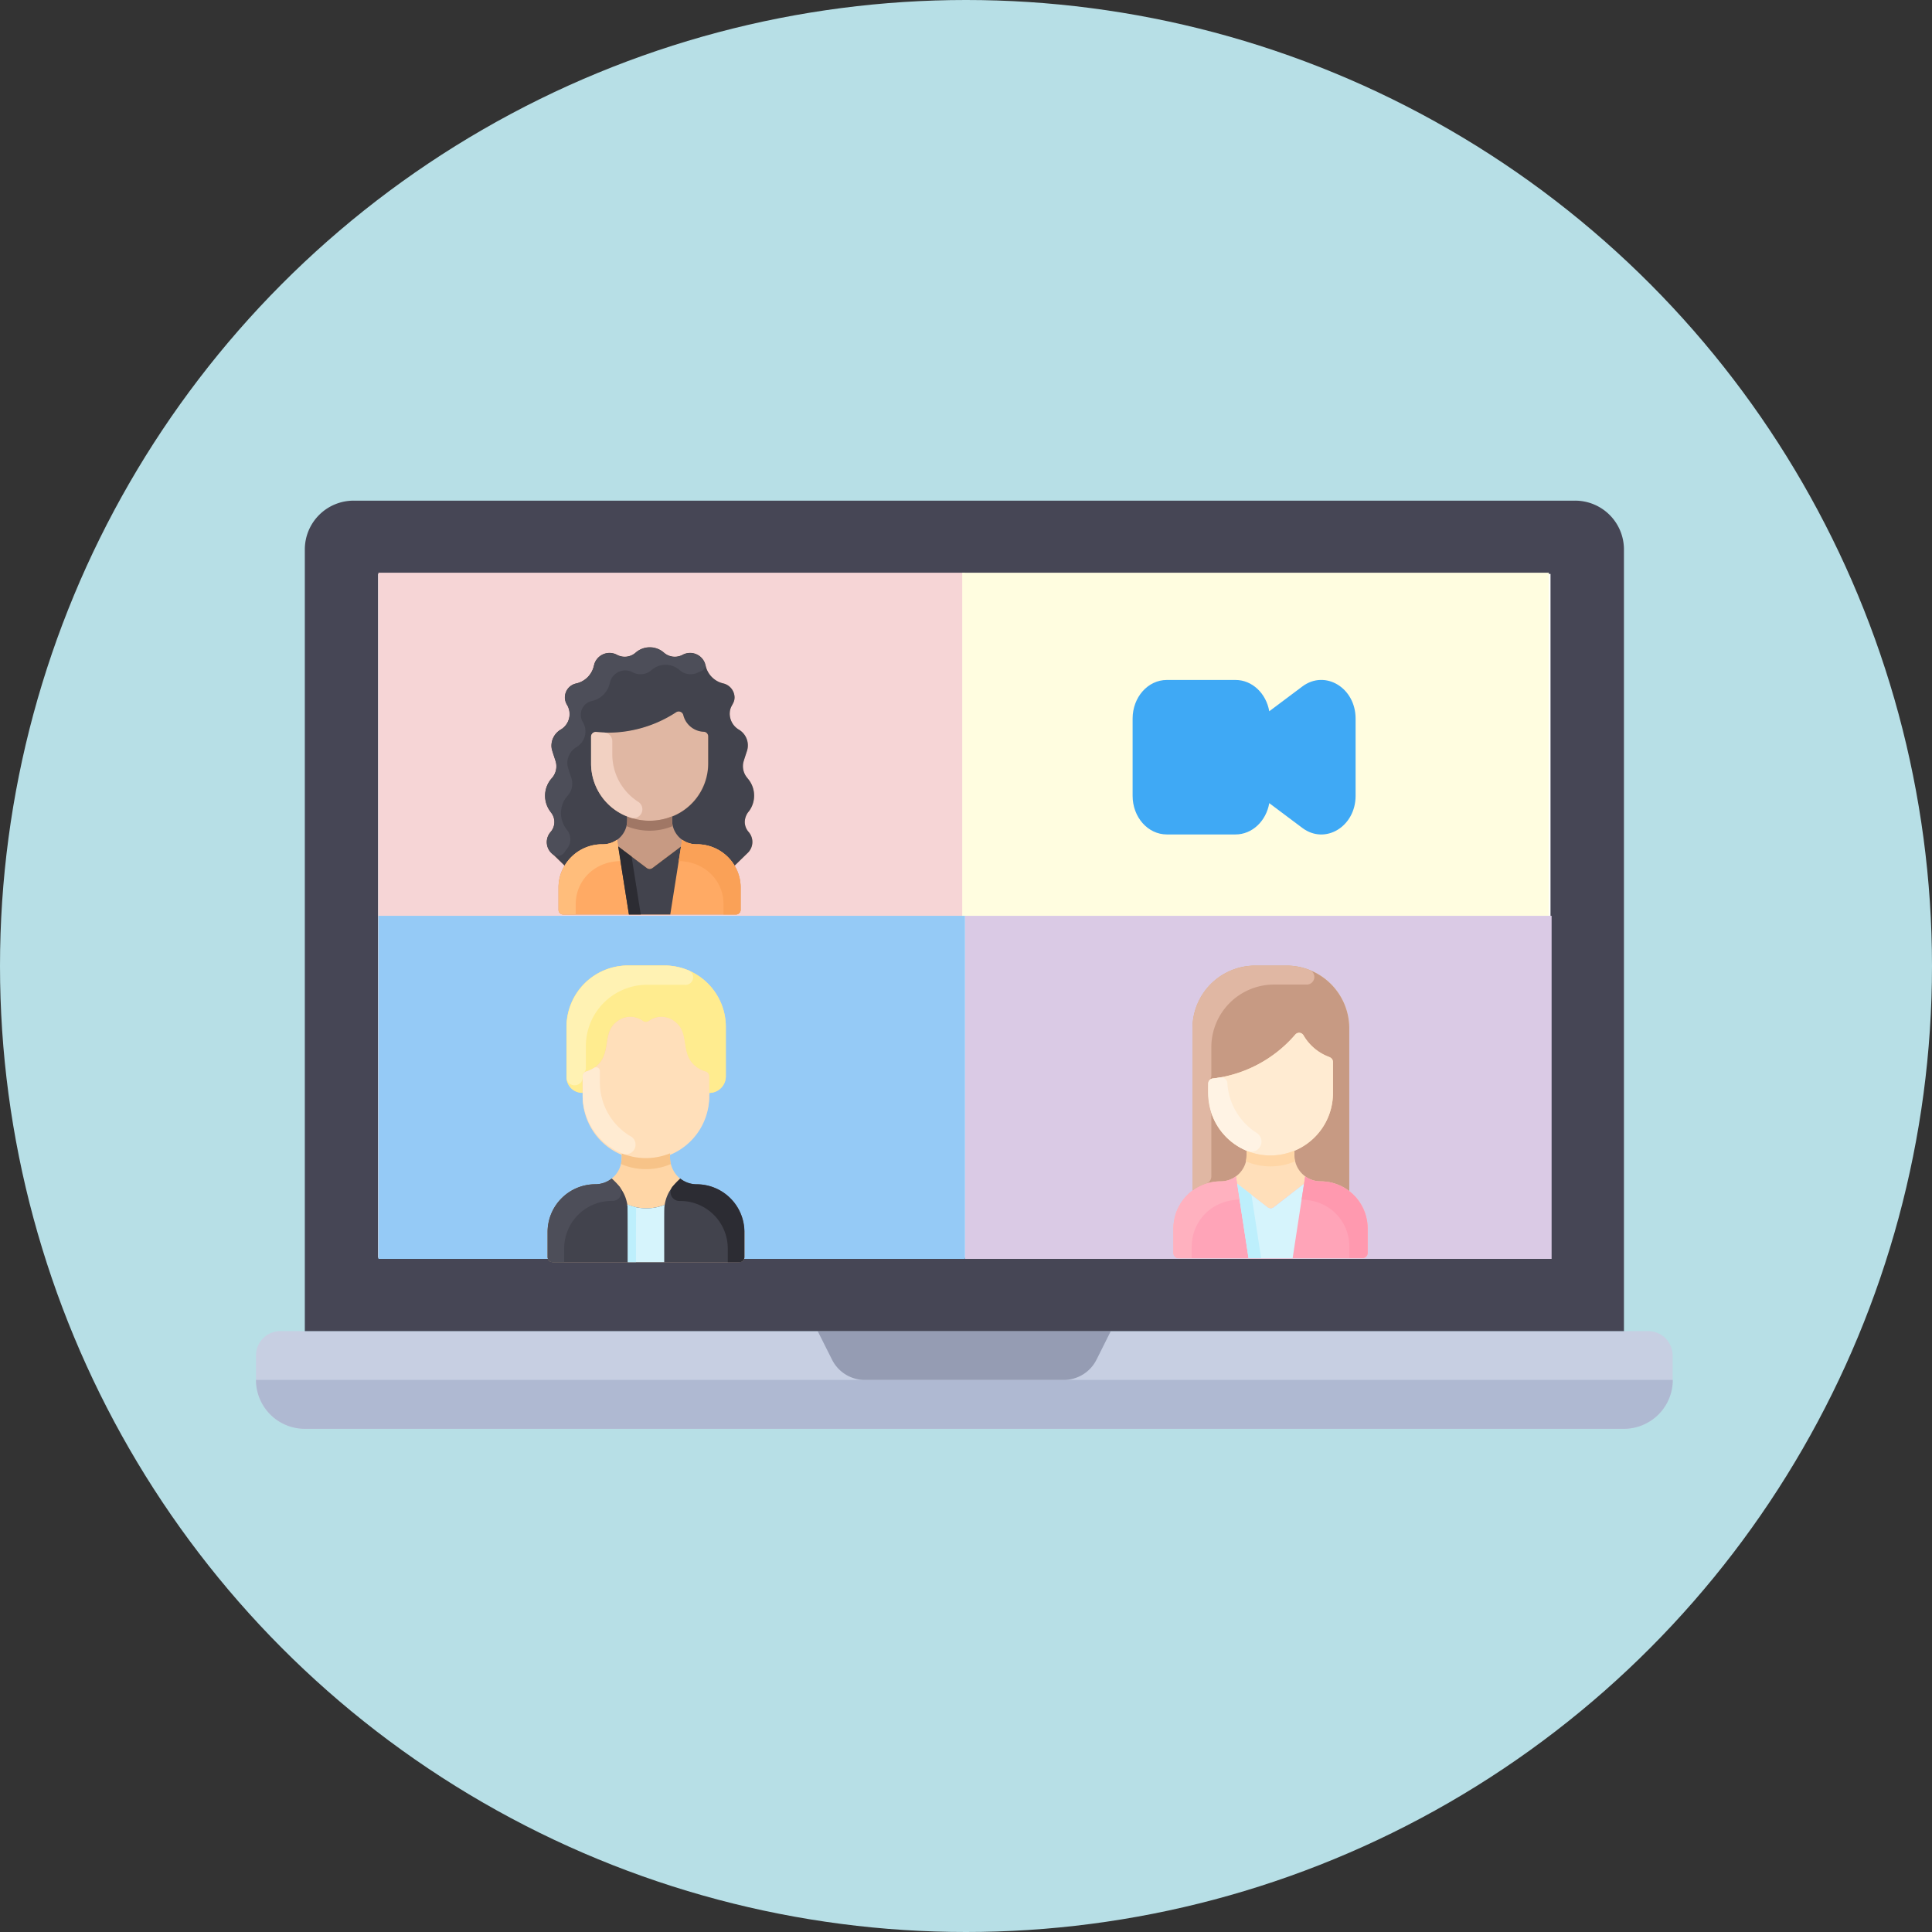 <svg xmlns="http://www.w3.org/2000/svg" viewBox="0 0 508 508"><rect x="0" y="0" width="508" height="508" fill="#333333" stroke="none"/><defs><style>.cls-1{fill:#b7dfe6;}.cls-2{fill:#c7cfe2;}.cls-3{fill:#afb9d2;}.cls-4{fill:#959cb3;}.cls-5{fill:#464655;}.cls-6{fill:#fff;}.cls-7{fill:none;}.cls-8{fill:#f6d5d6;}.cls-9{fill:#dacae5;}.cls-10{fill:#95caf6;}.cls-11{fill:#fffde0;}.cls-12{fill:#ffdfba;}.cls-13{fill:#ffa4b8;}.cls-14{fill:#d6f4fc;}.cls-15{fill:#c79a83;}.cls-16{fill:#ffebd2;}.cls-17{fill:#ffd6a6;}.cls-18{fill:#e0b7a3;}.cls-19{fill:#fff3e4;}.cls-20{fill:#ffb1bf;}.cls-21{fill:#ff99af;}.cls-22{fill:#bdeffc;}.cls-23{fill:#42434d;}.cls-24{fill:#ffaa64;}.cls-25{fill:#ffbd7b;}.cls-26{fill:#faa157;}.cls-27{fill:#2c2c33;}.cls-28{fill:#a07765;}.cls-29{fill:#4d4e59;}.cls-30{fill:#f2d1c2;}.cls-31{fill:#ffec8f;}.cls-32{fill:#f7c388;}.cls-33{fill:#fff2b3;}.cls-34{fill:#3fa9f5;}</style></defs><g id="Layer_2" data-name="Layer 2"><g id="Layer_1-2" data-name="Layer 1"><circle class="cls-1" cx="254" cy="254" r="254"/><path class="cls-2" d="M427,375.69H80.15a12.84,12.84,0,0,1-12.84-12.85v-6.42A6.41,6.41,0,0,1,73.73,350H433.38a6.42,6.42,0,0,1,6.42,6.42v6.42A12.85,12.85,0,0,1,427,375.69Z"/><path class="cls-3" d="M80.15,375.69H427a12.85,12.85,0,0,0,12.84-12.85H67.31A12.85,12.85,0,0,0,80.15,375.69Z"/><path class="cls-4" d="M279.71,362.84H227.4a9.64,9.64,0,0,1-8.62-5.32L215,350h77.07l-3.76,7.52A9.64,9.64,0,0,1,279.71,362.84Z"/><path class="cls-5" d="M427,350H80.15V144.48A12.84,12.84,0,0,1,93,131.64H414.11A12.84,12.84,0,0,1,427,144.48Z"/><rect class="cls-6" x="99.42" y="150.91" width="308.27" height="179.82"/><line class="cls-7" x1="99.5" y1="240.8" x2="407.97" y2="240.8"/><line class="cls-7" x1="253.74" y1="150.59" x2="253.74" y2="331.02"/><rect class="cls-8" x="99.5" y="150.59" width="154.24" height="90.21"/><rect class="cls-9" x="253.74" y="240.8" width="154.24" height="90.21"/><rect class="cls-10" x="99.5" y="240.8" width="154.24" height="90.21"/><rect class="cls-11" x="253.01" y="150.59" width="154.24" height="90.21"/><path class="cls-12" d="M359.61,323v6.51a1.32,1.32,0,0,1-1.33,1.32h-48.4a1.33,1.33,0,0,1-1.33-1.32V323a12.33,12.33,0,0,1,5-9.91V270.39A16.49,16.49,0,0,1,330,253.9h8.29a16.49,16.49,0,0,1,16.49,16.49v42.8a12.34,12.34,0,0,1,4.81,9.79Z"/><path class="cls-13" d="M359.61,323v6.51a1.32,1.32,0,0,1-1.33,1.32h-48.4a1.33,1.33,0,0,1-1.33-1.32V323a12.36,12.36,0,0,1,12.37-12.36,6.8,6.8,0,0,0,4.05-1.33l.3,1.93,8,6.2a1.32,1.32,0,0,0,1.62,0l8-6.2.3-1.93a6.81,6.81,0,0,0,4.06,1.33A12.36,12.36,0,0,1,359.61,323Z"/><path class="cls-14" d="M342.89,311.22l-3,19.59H328.29l-3-19.59,8,6.2a1.32,1.32,0,0,0,1.62,0Z"/><path class="cls-15" d="M350.49,287.4v-8.17a1.32,1.32,0,0,0-.87-1.25,13.09,13.09,0,0,1-6.88-5.73,1.32,1.32,0,0,0-2.14-.22,33.82,33.82,0,0,1-21.76,11.55,1.34,1.34,0,0,0-1.17,1.32v2.5a16.42,16.42,0,0,0,10.14,15.17l0,.06v1.13a6.86,6.86,0,0,1-6.86,6.86,12.3,12.3,0,0,0-7.39,2.45V270.39A16.49,16.49,0,0,1,330,253.9h8.29a16.49,16.49,0,0,1,16.49,16.49v42.8a12.33,12.33,0,0,0-7.55-2.57,6.87,6.87,0,0,1-6.87-6.86v-1.13l0-.06a16.41,16.41,0,0,0,10.13-15.17Z"/><path class="cls-16" d="M349.62,278a1.32,1.32,0,0,1,.87,1.25v8.17a16.41,16.41,0,1,1-32.82,0v-2.5a1.32,1.32,0,0,1,1.17-1.31A33.9,33.9,0,0,0,340.6,272a1.32,1.32,0,0,1,2.14.22,13.05,13.05,0,0,0,6.88,5.73Z"/><path class="cls-17" d="M340.57,305.35a16.41,16.41,0,0,1-13,0,10.46,10.46,0,0,0,.18-2.72l0-.06a16.44,16.44,0,0,0,12.55,0l0,.06a10,10,0,0,0,.19,2.72Z"/><path class="cls-18" d="M344.52,255.11a2,2,0,0,1-.83,3.77H335a16.49,16.49,0,0,0-16.49,16.49v7.36c0,1.21-.83,1.24-.83,2.18a21.78,21.78,0,0,0,.74,7.37,2.08,2.08,0,0,1,.09.6v16.46a2,2,0,0,1-1.35,1.87,12.2,12.2,0,0,0-3.62,1.87V270.39A16.49,16.49,0,0,1,330,253.9h8.29a16.44,16.44,0,0,1,6.21,1.21Z"/><path class="cls-19" d="M330.43,297.89a2.68,2.68,0,0,1-2.44,4.75,16.4,16.4,0,0,1-10.32-15.24v-2.5a1.32,1.32,0,0,1,1.17-1.31c.63-.08,1.27-.18,1.94-.29a1.65,1.65,0,0,1,1.94,1.48,16.73,16.73,0,0,0,7.71,13.11Z"/><path class="cls-20" d="M325.92,315.42c-7.78.2-12.56,6.05-12.56,12.36v3h-3.48a1.33,1.33,0,0,1-1.33-1.32V323a12.36,12.36,0,0,1,12.37-12.36,6.8,6.8,0,0,0,4.05-1.33c.38,2.44.18,1.16.95,6.13Z"/><path class="cls-21" d="M342.25,315.42c7.77.2,12.55,6.05,12.55,12.36v3h3.48a1.32,1.32,0,0,0,1.33-1.32V323a12.36,12.36,0,0,0-12.36-12.36,6.81,6.81,0,0,1-4.06-1.33c-.37,2.44-.18,1.16-.94,6.13Z"/><path class="cls-22" d="M331.6,330.81h-3.31l-3-19.59,3.76,2.92Z"/><path class="cls-15" d="M195.83,216.1a4.45,4.45,0,0,1,1.12-2.82,6.88,6.88,0,0,0-.42-8.67,4.72,4.72,0,0,1-1.2-3.13c0-.92.16-1.24,1.08-4.07a4.81,4.81,0,0,0-2.16-5.56,4.9,4.9,0,0,1-2.39-4.14c0-2.22,1.27-2.51,1.27-4.36a3.85,3.85,0,0,0-3-3.65,6.17,6.17,0,0,1-4.49-4.21l-.27-1a4.15,4.15,0,0,0-5.93-2.29,4.36,4.36,0,0,1-4.88-.59,5.61,5.61,0,0,0-7.43,0,4.34,4.34,0,0,1-4.87.59,4.16,4.16,0,0,0-5.94,2.29l-.27,1a6.15,6.15,0,0,1-4.49,4.21,3.7,3.7,0,0,0-2.49,5.52,4.76,4.76,0,0,1-1.66,6.63A4.9,4.9,0,0,0,145,196c0,.91.16,1.24,1.08,4.07a4.69,4.69,0,0,1-1,4.55,6.88,6.88,0,0,0-.42,8.67l.34.47a4,4,0,0,1-.23,5,4,4,0,0,0,.36,5.65c3.34,3.26,3.29,3.21,3.31,3.22a10.93,10.93,0,0,0-1.58,5.69v5.94a1.23,1.23,0,0,0,1.24,1.21H193.5a1.22,1.22,0,0,0,1.24-1.21V233.3a10.93,10.93,0,0,0-1.58-5.69s-.15.16,3.31-3.22a4,4,0,0,0,.36-5.65,4,4,0,0,1-1-2.64Z"/><path class="cls-18" d="M185,192.37a1.21,1.21,0,0,1,1.17,1.2v7.25a15,15,0,0,1-9.5,13.85c-10.09,4.08-21.27-3.17-21.27-13.85v-7.14a1.23,1.23,0,0,1,1.35-1.21,32.8,32.8,0,0,0,21-5.22,1.25,1.25,0,0,1,1.89.68,5.77,5.77,0,0,0,5.39,4.44Z"/><path class="cls-23" d="M196.53,204.61a6.88,6.88,0,0,1,.42,8.67,4.45,4.45,0,0,0-1.12,2.82,4,4,0,0,0,1,2.64,4,4,0,0,1-.36,5.65c-3.34,3.26-3.29,3.21-3.31,3.22a11.64,11.64,0,0,0-10-5.6,6.35,6.35,0,0,1-6.44-6.25v-1l0-.05a15,15,0,0,0,9.5-13.85v-7.25a1.21,1.21,0,0,0-1.17-1.2,5.76,5.76,0,0,1-5.39-4.44,1.25,1.25,0,0,0-1.89-.68,32.78,32.78,0,0,1-21,5.22,1.23,1.23,0,0,0-1.35,1.21v7.14a15,15,0,0,0,9.5,13.85l0,.05v1a6.35,6.35,0,0,1-6.44,6.25,11.64,11.64,0,0,0-10,5.6l-3.31-3.22a4,4,0,0,1-.36-5.65,4,4,0,0,0,.23-5l-.34-.47a6.88,6.88,0,0,1,.42-8.67,4.69,4.69,0,0,0,1-4.55c-.92-2.83-1.08-3.15-1.08-4.07a4.9,4.9,0,0,1,2.39-4.14,4.76,4.76,0,0,0,1.66-6.63,3.7,3.7,0,0,1,2.49-5.52,6.15,6.15,0,0,0,4.49-4.21l.27-1a4.16,4.16,0,0,1,5.94-2.29,4.34,4.34,0,0,0,4.87-.59,5.61,5.61,0,0,1,7.43,0,4.36,4.36,0,0,0,4.88.59,4.15,4.15,0,0,1,5.93,2.29l.27,1a6.17,6.17,0,0,0,4.49,4.21,3.85,3.85,0,0,1,3,3.65c0,1.85-1.27,2.14-1.27,4.36a4.9,4.9,0,0,0,2.39,4.14,4.81,4.81,0,0,1,2.16,5.56c-.92,2.83-1.08,3.15-1.08,4.07a4.72,4.72,0,0,0,1.2,3.13Z"/><path class="cls-24" d="M194.74,233.3v5.94a1.22,1.22,0,0,1-1.24,1.21H148.11a1.23,1.23,0,0,1-1.24-1.21V233.3A11.44,11.44,0,0,1,158.46,222a6.51,6.51,0,0,0,3.8-1.2l.28,1.76,7.5,5.66a1.31,1.31,0,0,0,1.53,0l7.5-5.66.28-1.76a6.53,6.53,0,0,0,3.8,1.2A11.44,11.44,0,0,1,194.74,233.3Z"/><path class="cls-23" d="M179.07,222.57l-2.83,17.88H165.37l-2.83-17.88,7.51,5.65a1.26,1.26,0,0,0,1.52,0Z"/><path class="cls-25" d="M163.15,226.4c-7.29.18-11.77,5.53-11.77,11.29v2.76h-3.27a1.23,1.23,0,0,1-1.24-1.21V233.3A11.44,11.44,0,0,1,158.46,222a6.51,6.51,0,0,0,3.8-1.2c.36,2.22.17,1.05.89,5.59Z"/><path class="cls-26" d="M178.46,226.4c7.29.18,11.78,5.53,11.78,11.29v2.76h3.26a1.22,1.22,0,0,0,1.24-1.21V233.3A11.44,11.44,0,0,0,183.15,222a6.53,6.53,0,0,1-3.8-1.2c-.35,2.22-.17,1.05-.89,5.59Z"/><path class="cls-27" d="M168.48,240.45h-3.11l-2.83-17.88,3.53,2.66Z"/><path class="cls-28" d="M176.89,217.21a15.84,15.84,0,0,1-12.17,0,9.16,9.16,0,0,0,.18-2.49l0-.05a15.86,15.86,0,0,0,11.77,0l0,.05A9.16,9.16,0,0,0,176.89,217.21Z"/><path class="cls-29" d="M185.33,174.52a1.62,1.62,0,0,1-1.08,2,4.66,4.66,0,0,0-.66.28,4.34,4.34,0,0,1-4.87-.59,5.61,5.61,0,0,0-7.43,0,4.36,4.36,0,0,1-4.88.59,4.15,4.15,0,0,0-5.93,2.29l-.27,1a6.16,6.16,0,0,1-4.49,4.21,3.7,3.7,0,0,0-2.49,5.52,4.77,4.77,0,0,1-1.67,6.63,4.92,4.92,0,0,0-2.39,4.14c0,.91.17,1.24,1.09,4.07a4.7,4.7,0,0,1-1,4.55,6.88,6.88,0,0,0-.42,8.67l.35.47a4,4,0,0,1-.23,5,4,4,0,0,0-.46.64,2.17,2.17,0,0,1-3.38.47,4,4,0,0,1-.36-5.65,4,4,0,0,0,.23-5l-.34-.47a6.88,6.88,0,0,1,.42-8.67,4.69,4.69,0,0,0,1-4.55c-.92-2.83-1.08-3.16-1.08-4.07a4.9,4.9,0,0,1,2.39-4.14,4.76,4.76,0,0,0,1.66-6.63,3.7,3.7,0,0,1,2.49-5.52,6.15,6.15,0,0,0,4.49-4.21l.27-1a4.16,4.16,0,0,1,5.94-2.29,4.34,4.34,0,0,0,4.87-.59,5.61,5.61,0,0,1,7.43,0,4.36,4.36,0,0,0,4.88.59,4.15,4.15,0,0,1,5.93,2.29Z"/><path class="cls-30" d="M167.86,210.86a2.32,2.32,0,0,1-2.09,4.11,14.93,14.93,0,0,1-10.35-14.15v-7.14a1.23,1.23,0,0,1,1.35-1.21c.59.06,1.25.1,1.95.12A2.33,2.33,0,0,1,161,194.9v3.5A14.82,14.82,0,0,0,167.86,210.86Z"/><path class="cls-17" d="M195.75,323.85v6.67a1.34,1.34,0,0,1-1.35,1.34H145.33a1.34,1.34,0,0,1-1.35-1.34v-6.67a12.56,12.56,0,0,1,12.6-12.46,7,7,0,0,0,4.26-1.51h0a6.91,6.91,0,0,0,2.62-5.43v-1.15l0-.06a16.64,16.64,0,0,1-10.27-15.38v-.53a4.15,4.15,0,0,1-4.21-4.12V270a16.14,16.14,0,0,1,16.14-16.13h9.58A16.13,16.13,0,0,1,190.85,270V283a4.36,4.36,0,0,1-4.37,4.37v.53a16.64,16.64,0,0,1-10.27,15.38l0,.06a7.46,7.46,0,0,0,2.64,6.6h0l0,0a7,7,0,0,0,4.26,1.51,12.56,12.56,0,0,1,12.6,12.46Z"/><path class="cls-23" d="M195.75,323.85v6.67a1.34,1.34,0,0,1-1.34,1.34H145.33a1.34,1.34,0,0,1-1.35-1.34v-6.67a12.56,12.56,0,0,1,12.6-12.46,7,7,0,0,0,4.26-1.5c1.35,1.35,3.49,3.15,4.1,6.81a12.91,12.91,0,0,0,9.84.08c.59-3.69,2.73-5.51,4.11-6.89a7,7,0,0,0,4.26,1.5A12.56,12.56,0,0,1,195.75,323.85Z"/><path class="cls-12" d="M186.48,287.87a16.64,16.64,0,1,1-33.27,0V283a1.36,1.36,0,0,1,.95-1.29,7.41,7.41,0,0,0,3.25-1.91c3.23-3.35,1.07-8.28,4.7-11.09a5.66,5.66,0,0,1,7-.28,1.34,1.34,0,0,0,1.53,0,5.65,5.65,0,0,1,7,.28c3.63,2.81,1.47,7.74,4.7,11.09a7.41,7.41,0,0,0,3.25,1.91,1.36,1.36,0,0,1,.95,1.29v4.89Z"/><path class="cls-31" d="M190.85,270V283a4.36,4.36,0,0,1-4.37,4.37V283a1.34,1.34,0,0,0-.95-1.28,7.51,7.51,0,0,1-3.25-1.92c-3.23-3.35-1.07-8.28-4.7-11.09a5.66,5.66,0,0,0-7-.28,1.34,1.34,0,0,1-1.53,0,5.66,5.66,0,0,0-7,.28c-3.63,2.81-1.47,7.74-4.7,11.09a7.51,7.51,0,0,1-3.25,1.92,1.34,1.34,0,0,0-.95,1.28v4.36a4.15,4.15,0,0,1-4.21-4.12V270a16.14,16.14,0,0,1,16.14-16.13h9.58A16.13,16.13,0,0,1,190.85,270Z"/><path class="cls-14" d="M174.78,316.78c-.17,1.08-.13.34-.13,15.08h-9.57c0-14.72,0-14-.14-15.16a12.91,12.91,0,0,0,9.84.08Z"/><path class="cls-22" d="M167.26,331.86h-2.18c0-14.72,0-14-.14-15.16a10.66,10.66,0,0,0,2.28.73c.06.68,0-.2,0,14.43Z"/><path class="cls-29" d="M160.93,315.76a12.51,12.51,0,0,0-12.58,12.42v3.68h-3a1.34,1.34,0,0,1-1.35-1.34v-6.66a12.56,12.56,0,0,1,12.6-12.47,7,7,0,0,0,4.26-1.5,25.7,25.7,0,0,1,2,2.07,2.32,2.32,0,0,1-1.89,3.8Z"/><path class="cls-27" d="M178.78,315.78a12.51,12.51,0,0,1,12.58,12.42v3.68h3a1.34,1.34,0,0,0,1.35-1.34v-6.66a12.56,12.56,0,0,0-12.6-12.47,7,7,0,0,1-4.26-1.5,25.7,25.7,0,0,0-2,2.07,2.32,2.32,0,0,0,1.89,3.8Z"/><path class="cls-32" d="M176.42,306.07a16.68,16.68,0,0,1-13.15,0,10.32,10.32,0,0,0,.19-2.76l0-.06a16.71,16.71,0,0,0,12.73,0l0,.06a10.32,10.32,0,0,0,.19,2.76Z"/><path class="cls-33" d="M180.63,255a2,2,0,0,1-.77,3.93h-9.68a16.13,16.13,0,0,0-16.13,16.13v5.69c0,1.23-.84,1.28-.84,2.22v.29c0,2.7-4.06,2.85-4.2.16,0-.16,0-13.56,0-13.4a16.14,16.14,0,0,1,16.14-16.13h9.58A16.13,16.13,0,0,1,180.63,255Z"/><path class="cls-16" d="M165.9,298.81a2.53,2.53,0,0,1-2.23,4.52,16.65,16.65,0,0,1-10.46-15.46V283a1.33,1.33,0,0,1,.93-1.28,8.28,8.28,0,0,0,2-.9,1,1,0,0,1,1.59.89v2.82a16.51,16.51,0,0,0,8.16,14.3Z"/><path class="cls-34" d="M342.44,180.5l-8.7,6.52c-.81-4.68-4.47-8.23-8.87-8.23H306.81c-5,0-9,4.55-9,10.16v20.3c0,5.61,4,10.16,9,10.16h18.06c4.4,0,8.06-3.54,8.87-8.23l8.7,6.52c6,4.5,14-.35,14-8.45V189C356.48,180.86,348.44,176,342.44,180.5Z"/></g></g></svg>